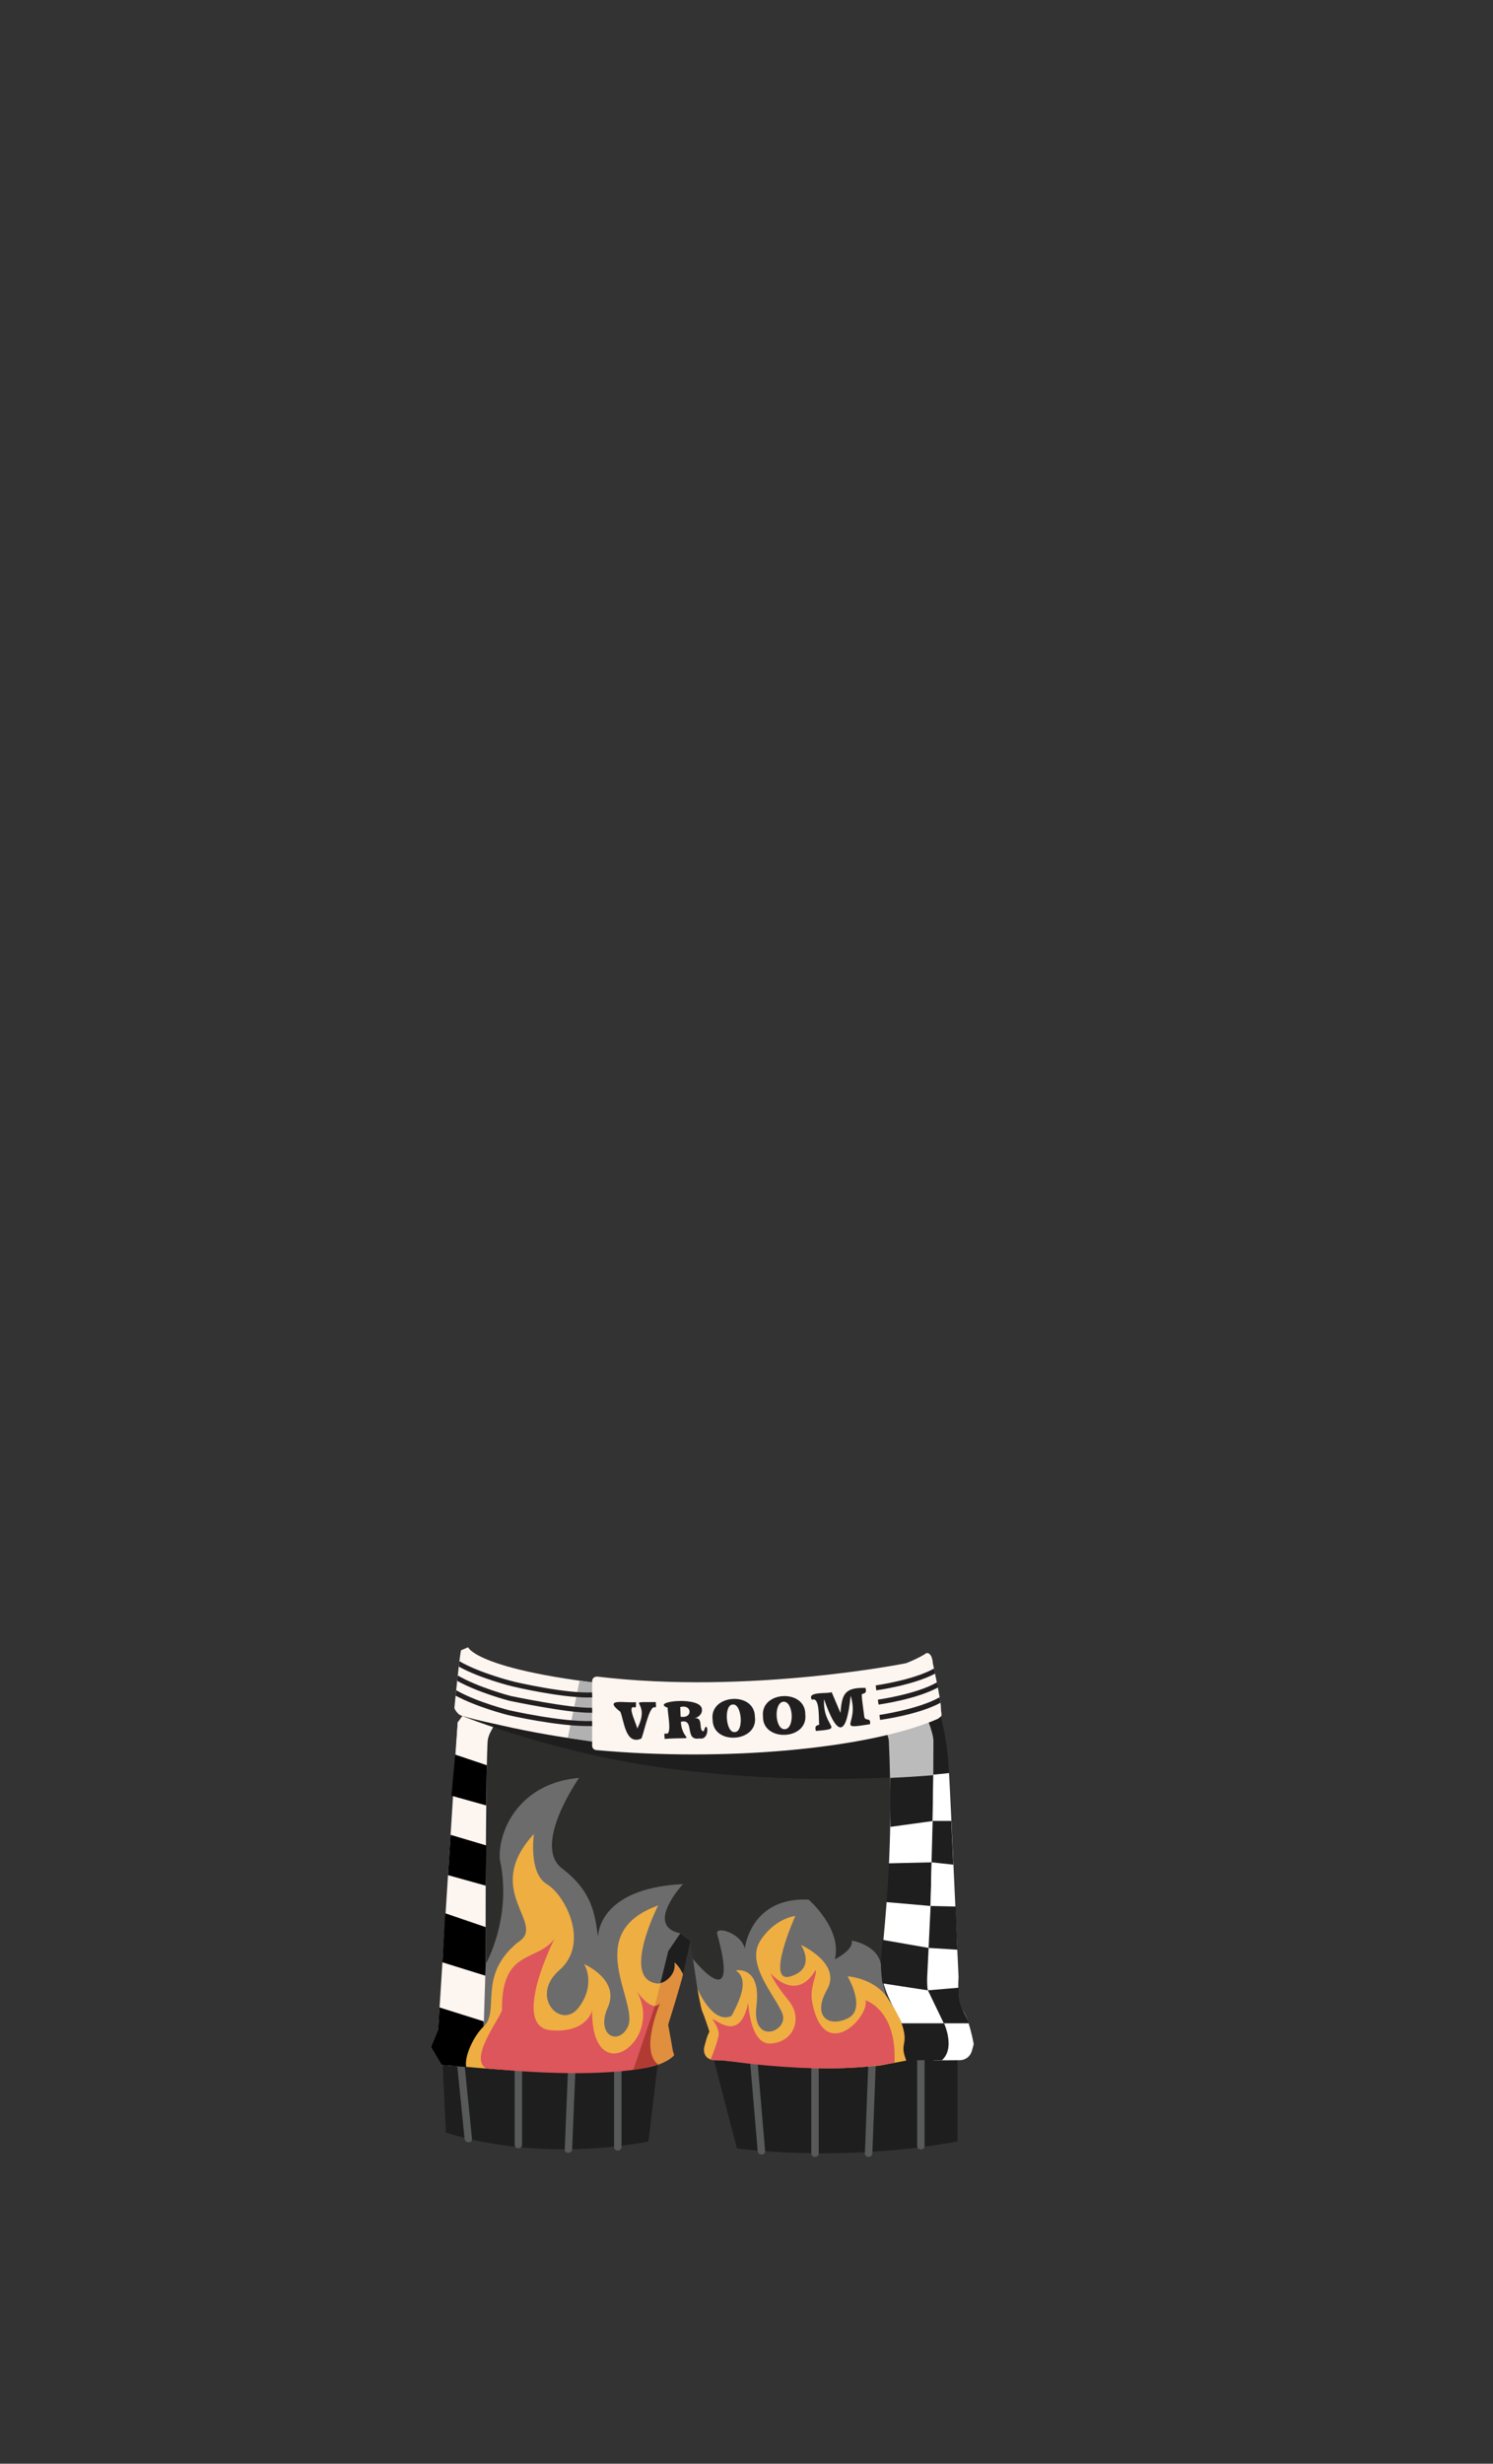 <svg xmlns="http://www.w3.org/2000/svg" width="251" height="414" fill="none" viewBox="0 0 251 414">
  <rect x="0" y="0" width="251" height="414" fill="#333333" stroke="none"/>
  <path fill="#fff" d="m157 296.5-15.5 4.5 1.5 40 18 3-4-47.5Z"/>
  <path fill="#FDF5F0" fill-rule="evenodd" d="M82.91 290.225s-.91 1.762-.956 2.773a392.997 392.997 0 0 0-.127 4.432l-5.321-1.787.445-6.215.926-1.052 5.029 1.853" clip-rule="evenodd"/>
  <path fill="#1E1E1E" fill-rule="evenodd" d="m149.374 313.114-.44 6.508 7.515.656.161-7.333m.317-14.76-.103 7.819-7.116.978-.05-8.273 7.269-.524Z" clip-rule="evenodd"/>
  <path fill="#1E1E1E" d="m74.342 345.292.618 13.044s14.105 5.178 34.058 1.531l1.948-16.419-36.624 1.848v-.004Zm45.4-.182 4.151 15.896s17.116 2.492 37.069-1.156v-16.464l-41.22 1.724Z"/>
  <path fill="#FDF5F0" d="M77.884 288.137v-1.944l7.36 2.645-1.974 58.707s-4.723-.157-9.035-.52l-1.796-3.049 1.224-2.971 3.294-51.577.93-1.287-.003-.004Z"/>
  <path fill="#8672A9" d="M106.424 294.995h2.401c0-1.424-2.401-1.424-2.401 0Z"/>
  <path fill="#6A568C" d="M151.276 290.212c-.799.165-1.585.331-2.372.483.359.904.552 1.527.569 1.857.09 1.948.152 3.846.201 5.682.845-.041 1.648-.086 2.401-.132-.037-1.828-.103-3.71-.197-5.649-.025-.553-.256-1.337-.597-2.236l-.005-.005Zm5.687 2.361c0-.714-.387-2.076-.927-3.458-.786.194-1.569.388-2.339.565.478 1.172.865 2.365.865 2.893 0 1.844 0 3.639-.02 5.372a191.81 191.81 0 0 0 2.4-.185c.009-1.68.021-3.409.021-5.187Z"/>
  <path fill="#fff" d="M156.285 324.895c-.112 2.823-.404 6.19-.404 7.283 0 1.585-.383 1.799 1.285 4.709.972 1.696 2.368 4.547 2.306 6.565-.037 1.159-2.982 2.224-2.561 2.744.037.045 4.439 0 4.439 0 .951 0 1.783-.632 2.034-1.548l.318-1.147s-.738-4.139-1.825-5.682c-1.087-1.547-.725-5.513-.725-5.513s-1.404-31.278-1.606-34.361c-.173-.099-3.229-10.621-4.312-10.695.911 1.848 1.738 4.25 1.73 5.286-.144 14.422-.432 25.662-.688 32.367l.009-.008Z"/>
  <path fill="#2D2D2C" d="M152.157 343.423c.045-1.618-.338-3.178-1.104-4.515-1.911-3.33-2.883-6.032-2.883-8.054 0-1.011.148-2.666.358-4.964.581-6.355 1.656-18.177.931-33.371-.033-.648-.729-2.406-2.071-5.22-.046-.099-.091-.19-.128-.268.284 0 .552.008.824.012v-.012c-16.387-.244-50.392.177-64.283.375 0 .021-.012.042-.016.062.239 0 .453 0 .622-.008l.333.264c-.663.747-2.433 3.017-2.722 4.564-.358 1.935-.531 44.132-.198 46.794.338 1.469-.782 2.348-1.577 3.268-.333.384-2.084 4.304-1.73 4.803-1.21.045 9.567.636 18.13.718 5.065.05 11.588-.986 14.331-1.448.667-.112 2.29-.776 2.162-1.44-.111-.591-.795-4.766-.795-4.766s1.956-7.131 2.277-8.707c.495-2.455 1.446-5.332 1.467-5.418-.054 0 .531 3.668.531 3.668l5.144 7.172 2.145 3.165-2.129 6.09 8.574.805c6.507.574 10.333.743 17.734.029l4.468-.838c-.288-.78-.416-1.708-.383-2.768h-.004l-.008.008Z"/>
  <path fill="#8672A9" d="M155.233 287.229c-.445-.025-.943-.041-1.487-.062.56.021 1.059.045 1.491.074 0 0-.004-.008-.008-.012h.004Z"/>
  <path fill="#3F9FD4" d="M73.124 346.192h-.009s.009 0 .013.008v-.008h-.004Zm.301.557s-.017-.025-.02-.042c.008.013.016.025.02.042Z"/>
  <path fill="#1E1E1E" d="M77.51 288.273s11.634 3.932 42.529 5.34c6.936.317 12.063-.553 16.63-1.016 10.423-1.052 16.16-3.437 21.427-4.324 0 0 1.104 3.26 1.458 9.672 0 0-20.706 2.579-46.334-.652-19.509-2.459-35.71-9.016-35.71-9.016h-.004l.004-.004Z"/>
  <path fill="#BBB" d="M156.925 292.531c0-.685-.358-1.96-.856-3.276-2.171.425-4.456.957-7.174 1.502.337.854.514 1.444.535 1.762.103 2.154.165 4.234.202 6.239 3.121-.136 5.596-.318 7.268-.458.017-1.861.025-3.784.025-5.769Z"/>
  <path fill="#585959" d="m76.887 347.298 1.062 10.576c.05.507.1 1.011.153 1.518.078.792 1.33.801 1.247 0l-1.062-10.576c-.05-.508-.099-1.011-.153-1.518-.078-.793-1.33-.801-1.247 0Zm10.884 13.093v-12.743c0-.804-1.248-.804-1.248 0v12.743c0 .804 1.248.804 1.248 0Zm16.713.383v-15.292c0-.805-1.248-.805-1.248 0v15.292c0 .805 1.248.805 1.248 0Zm-8.294.388c.169-4.221.342-8.442.515-12.664l.074-1.795c.033-.804-1.215-.804-1.248 0-.169 4.222-.342 8.443-.515 12.664l-.074 1.795c-.033.805 1.215.805 1.248 0Zm29.927-14.566c.371 4.345.741 8.69 1.108 13.027.049.607.103 1.209.152 1.82.066.796 1.318.805 1.252 0-.37-4.345-.741-8.69-1.107-13.027-.05-.607-.103-1.209-.153-1.82-.066-.796-1.314-.805-1.248 0h-.004Zm11.523 15.243v-14.946c0-.805-1.247-.805-1.247 0v14.946c0 .805 1.247.805 1.247 0Zm17.799-1.25v-16.568c0-.805-1.248-.805-1.248 0v16.568c0 .804 1.248.804 1.248 0Zm-8.784 1.25c.177-4.655.358-9.317.535-13.972l.074-1.989c.029-.805-1.219-.805-1.252 0-.177 4.655-.358 9.318-.535 13.972l-.074 1.989c-.029.805 1.219.805 1.248 0h.004Z"/>
  <path fill="#1E1E1E" d="M151.543 339.994h7.17s1.936 4.172-.358 6.198h-6.141s-.881-1.011-.675-6.198h.004Z"/>
  <path fill="#FDF5F0" d="M155.76 277.779s-9.937 7.432-44.564 6.095c-30.775-2.414-32.497-7.064-32.497-7.064l-1.19.499c-.272 1.036-1.12 9.722-1.12 9.722s.465 1.209 1.49 1.345c.84.103 12.158 3.565 27.412 4.803l2.397.174c2.565.156 5.217.26 7.944.26 2.055 0 4.106-.033 6.128-.095l4.254-.165c17.894-.793 31.385-3.768 31.978-4.775.544-.301.186-.569.186-1.741 0-1.172-1.355-7.353-1.355-7.353s-.05-1.771-1.075-1.709h.012v.004Z"/>
  <path fill="#FDF5F0" d="M152.347 279.484s-26.468 5.31-51.874 2.257c-.481-.058-.926.264-.926.755v10.865c0 .388.305.685.688.722 21.658 1.993 45.198-.215 56.754-4.968l-4.642-9.631Z"/>
  <path fill="#B1B1B1" d="M99.546 282.706v9.962l-4.089-.632 1.985-9.606 2.105.276Z"/>
  <path fill="#221F20" d="M104.286 287.642c-3.159-2.423 1.182-1.383 2.627-1.622-.065.264.215 1.077-.341.866-1.215-.264.659 3.244.547 3.607 2.562-4.902-2.569-4.444 3.155-4.473-.082.148.198 1.065-.227.866-.967-.214-1.865 4.762-2.248 5.274-2.673 1.127-2.871-3.021-3.513-4.518Zm7.974-.673c-3.167-1.085 5.93-2.055 5.749.38.029.858-.84 1.299-1.252 1.399 1.627-.293.552 2.265 1.573 2.162.577-2.328 1.236 1.597-.77 1.221-2.574.438-.671-3.4-3.093-2.806.173 3.586 3.295 2.497-2.747 2.876.079-.235-.259-1.068.28-.883 1.067.24.14-3.85.264-4.349h-.004Zm2.162 1.506c2.08.372 1.964-2.158-.058-1.626l.058 1.626Zm5.382.537c-.593-4.317 7.051-4.89 7.108-.533.593 4.317-7.046 4.87-7.108.533Zm3.386-2.584c-1.557.013-1.187 4.833.341 4.63 1.565-.012 1.191-4.823-.341-4.63Zm5.081 2.01c-.47-4.337 7.19-4.683 7.116-.326.465 4.337-7.195 4.651-7.116.326Zm3.459-2.484c-1.693.103-1.478 4.679.202 4.63 1.701-.091 1.47-4.696-.202-4.63Zm13.773-2.323c.173.701.066.899-.589 1.027-.161.165.375 3.504.379 3.78.136.92 1.153.008.972 1.292-5.947.965-1.726.082-3.258-4.775-.688 6.821-2.187 7.131-4.472.57-.28 4.914 3.739 4.939-1.376 5.339-.169-.693-.066-.895.568-1.035-.131-.648.186-4.816-1.223-4.197-.984-1.485 2.805-.957 3.311-1.287l1.487 3.503c.243-3.272.741-4.267 4.197-4.221l.004.004Zm1.823.412-.111-.825c.066-.008 6.297-.879 9.814-2.835l.181.85c-3.678 1.944-9.612 2.773-9.88 2.81h-.004Zm.371 2.39-.111-.826c.066-.008 6.429-.895 9.925-2.896l.202.841c-3.665 1.997-9.744 2.848-10.02 2.885l.004-.004Zm.26 2.574-.111-.825c.066-.008 6.626-.974 10.122-2.975l.145.928c-3.666 1.998-9.88 2.839-10.156 2.877v-.005Zm-49.131-3.763c-4.724 0-12.227-1.754-12.56-1.832-.248-.058-5.556-1.366-9.135-3.359l.107-.899c3.472 2.03 9.159 3.433 9.217 3.445.082.021 8.557 2.006 13.071 1.795l.037.834c-.239.012-.482.016-.737.016Z"/>
  <path fill="#000" fill-rule="evenodd" d="m74.235 347.025 7.273.557-.202-1.683v-6.235l-7.413-2.332-.234 3.673-1.224 2.971 1.8 3.049Z" clip-rule="evenodd"/>
  <path fill="#221F20" d="M99.176 287.811c-3.95 0-13.12-1.927-13.52-2.01-.251-.066-5.255-1.382-8.793-3.346l.095-.904c3.455 2.01 8.826 3.425 8.887 3.437.083.017 10.09 2.109 13.681 1.981l.033.834c-.12 0-.251.008-.383.008Zm-.408 2.236c-5.218 0-12.985-1.758-13.327-1.84-.243-.062-5.283-1.345-8.838-3.272l.091-.904c3.476 1.993 8.883 3.351 8.94 3.367.08.017 8.814 1.993 13.892 1.803l.033.834c-.255.008-.52.016-.787.016l-.004-.004Z"/>
  <path fill="#6C6C6C" d="M84.017 312.367c-.251-5.15 3.6-12.783 13.335-13.609 0 0-7.953 11.327-2.862 15.214 5.09 3.888 5.518 7.622 6.049 11.575 0 0-.272-8.236 14.291-8.946 0 0-6.561 7.015-.457 8.273l1.713 1.214-7.961 19.522-26.822-4.49.342-11.054s4.542-7.886 2.363-17.703l.009.004Z"/>
  <path fill="#1E1E1E" d="m112.353 327.841-4.736 19.258s2.113-.742 4.304-1.291c0 0 1.408.062 1.211-.867-.198-.928-.795-4.766-.795-4.766l2.491-8.484 1.256-5.595-1.709-1.217-2.018 2.962h-.004Z"/>
  <path fill="#6C6C6C" d="M148.17 330.85c-.012-3.97-4.975-4.758-4.975-4.758.354 1.601-2.85 3.14-2.85 3.14 1.306-5.084-4.402-10.019-4.402-10.019-9.83-.466-10.724 8.216-10.724 8.216-.692-2.703-5.037-3.846-4.65-2.456 3.983 14.319-4.068 4.209-4.068 4.209l.008.062-.008-.008h-.013l.058.256.704 4.696c.103.26 2.01 7.188 2.01 7.188l32.814 1.077s-3.887-6.697-3.9-11.608l-.004.005Z"/>
  <path fill="#EFAE42" d="M114.054 332.818c-.621-1.453-.502-2.765-.502-2.765.478 2.843-2.903 3.268-2.903 3.268-6.441-.503 0-13.126 0-13.126-13.134 4.684-3.007 16.436-5.148 20.496-1.643 3.111-5.379 1.246-3.307-3.396 2.063-4.638-3.983-7.242-3.983-7.242s2.064 3.268-.885 7.242-8.41-1.778-3.274-6.243c5.135-4.465 1.017-12.561-2.12-14.443-3.14-1.881-2.171-8.43-2.171-8.43-8.929 9.672 2.4 15.115-2.69 18.206-6.848 5.533-2.99 11.554-5.72 14.1-1.775 1.65-3.34 5.195-2.965 6.829 0 0 31.435 3.087 34.94-2.043 0 0-5.461-2.607.728-12.453Z"/>
  <path fill="#DD565B" d="M81.677 347.557c-2.932-1.823 2.723-8.809 2.714-9.874-.074-10.238 5.857-7.923 8.822-11.884 0 0-7.491 14.826-.556 15.371 6.041.474 6.886-3.314 6.886-3.314-.075 13.75 12.309 5.059 7.45-3.342 0 0 2.602 4.002 4.278 2.038 0 0-3.615 8.146-.593 10.378 0 .004-7.034 2.777-29.005.623l.004.004Z"/>
  <path fill="#1E1E1E" d="M113.071 344.661c-.152-.826-.416-2.447-.585-3.491l.449 2.839s.054.251.132.652h.004Z"/>
  <path fill="#DA3856" d="m112.342 340.217.152.953-.152-.953Z"/>
  <path fill="#DF8F3E" d="M113.376 329.76c.346 1.935-1.318 3.202-2.347 3.528l-.935 3.809c.309-.054.601-.19.877-.487 0 0-3.484 8.084-.292 10.328.518-.103 2.713-1.287 2.643-1.662-.016-.083-.152-.417-.177-.541-.078-.404-.807-4.506-.807-4.506s2.183-7.007 2.492-8.484c-.663-1.453-1.45-1.977-1.45-1.977l-.004-.008Z"/>
  <path fill="#B13B32" d="M110.677 346.934c-3.199-2.248.293-10.332.293-10.332a1.472 1.472 0 0 1-.877.491l-3.62 10.729c1.169-.145 4.134-.875 4.204-.888Z"/>
  <path fill="#EFAE42" d="M151.963 343.481c.77-3.079-2.459-7.09-2.764-7.804-2.372-3.342-6.708-3.577-6.708-3.577s3.294 5.525 0 7.085c-3.295 1.556-5.959-.458-3.447-4.857 2.512-4.399-4.39-7.506-4.39-7.506s2.664 3.916-1.726 5.286c-4.39 1.37.778-10.147.778-10.147s-3.442.322-5.905 4.197c-2.459 3.874 2.458 9.127 3.715 12.144 1.251 3.016-5.173 5.599-4.341-1.234.828-6.833-3.476-5.963-3.476-5.963 2.228 1.474.848 4.713-.717 7.651v-.004c-3.199 1.502-5.728-4.556-5.728-4.556s.576 3.334.836 3.875c.263.54 1.186 3.322 1.186 3.322-.449.705-.918 2.777-.918 2.777-.173 2.034 1.779 2.034 1.779 2.034h1.466l-.021.054 8.574.808c6.507.574 10.333.743 17.734.029l4.468-.837c-.288-.776-.642-1.738-.383-2.765l-.012-.012Z"/>
  <path fill="#DD565B" d="M145.498 336.144c.762 2.661-6.878 10.803-8.937.392-.514-2.612.828-4.556.569-5.517-3.34 5.678-7.623.524-7.623.524s.646 1.708 3.056 4.605c2.409 2.897 1 6.916-2.883 7.242-3.077.26-3.752-4.746-3.896-6.838-1.355 6.537-5.086 3.037-6.042 2.703 0 0 1.12 1.531 1.083 2.567-.037 1.035-1.35 4.246-1.35 4.246l.333.07c.144.029.288.05.433.054l1.869.09h.009c2.442.351 4.719.611 6.84.805H129c14.299 1.308 21.378-.503 21.378-.503.416-8.913-4.88-10.453-4.88-10.453v.013Z"/>
  <path fill="#000" fill-rule="evenodd" d="m76.52 294.842 5.321 1.787-.095 6.759-5.848-1.634.622-6.912Zm-.773 13.481 6.013 1.787-.095 6.759-6.35-1.77m-.471 6.404 6.808 2.332v6.235l-.062 1.923-7.211-2.245" clip-rule="evenodd"/>
  <path fill="#1E1E1E" fill-rule="evenodd" d="M156.795 305.988h3.13l.341 7.349-3.657-.392.186-6.957Zm-.346 14.29 4.217.095.284 7.258-4.835-.305.334-7.048Zm-.335 7.048-.234 4.856s-.07 1.589.115 2.274l-7.639-1.168s-.379-2.595-.219-4.481l.247-2.831 7.73 1.35Zm2.555 12.668h4.229s-.465-1.164-1.013-2.175c-.667-1.23-.745-2.69-.725-3.804l-5.16.437" clip-rule="evenodd"/>
</svg>
